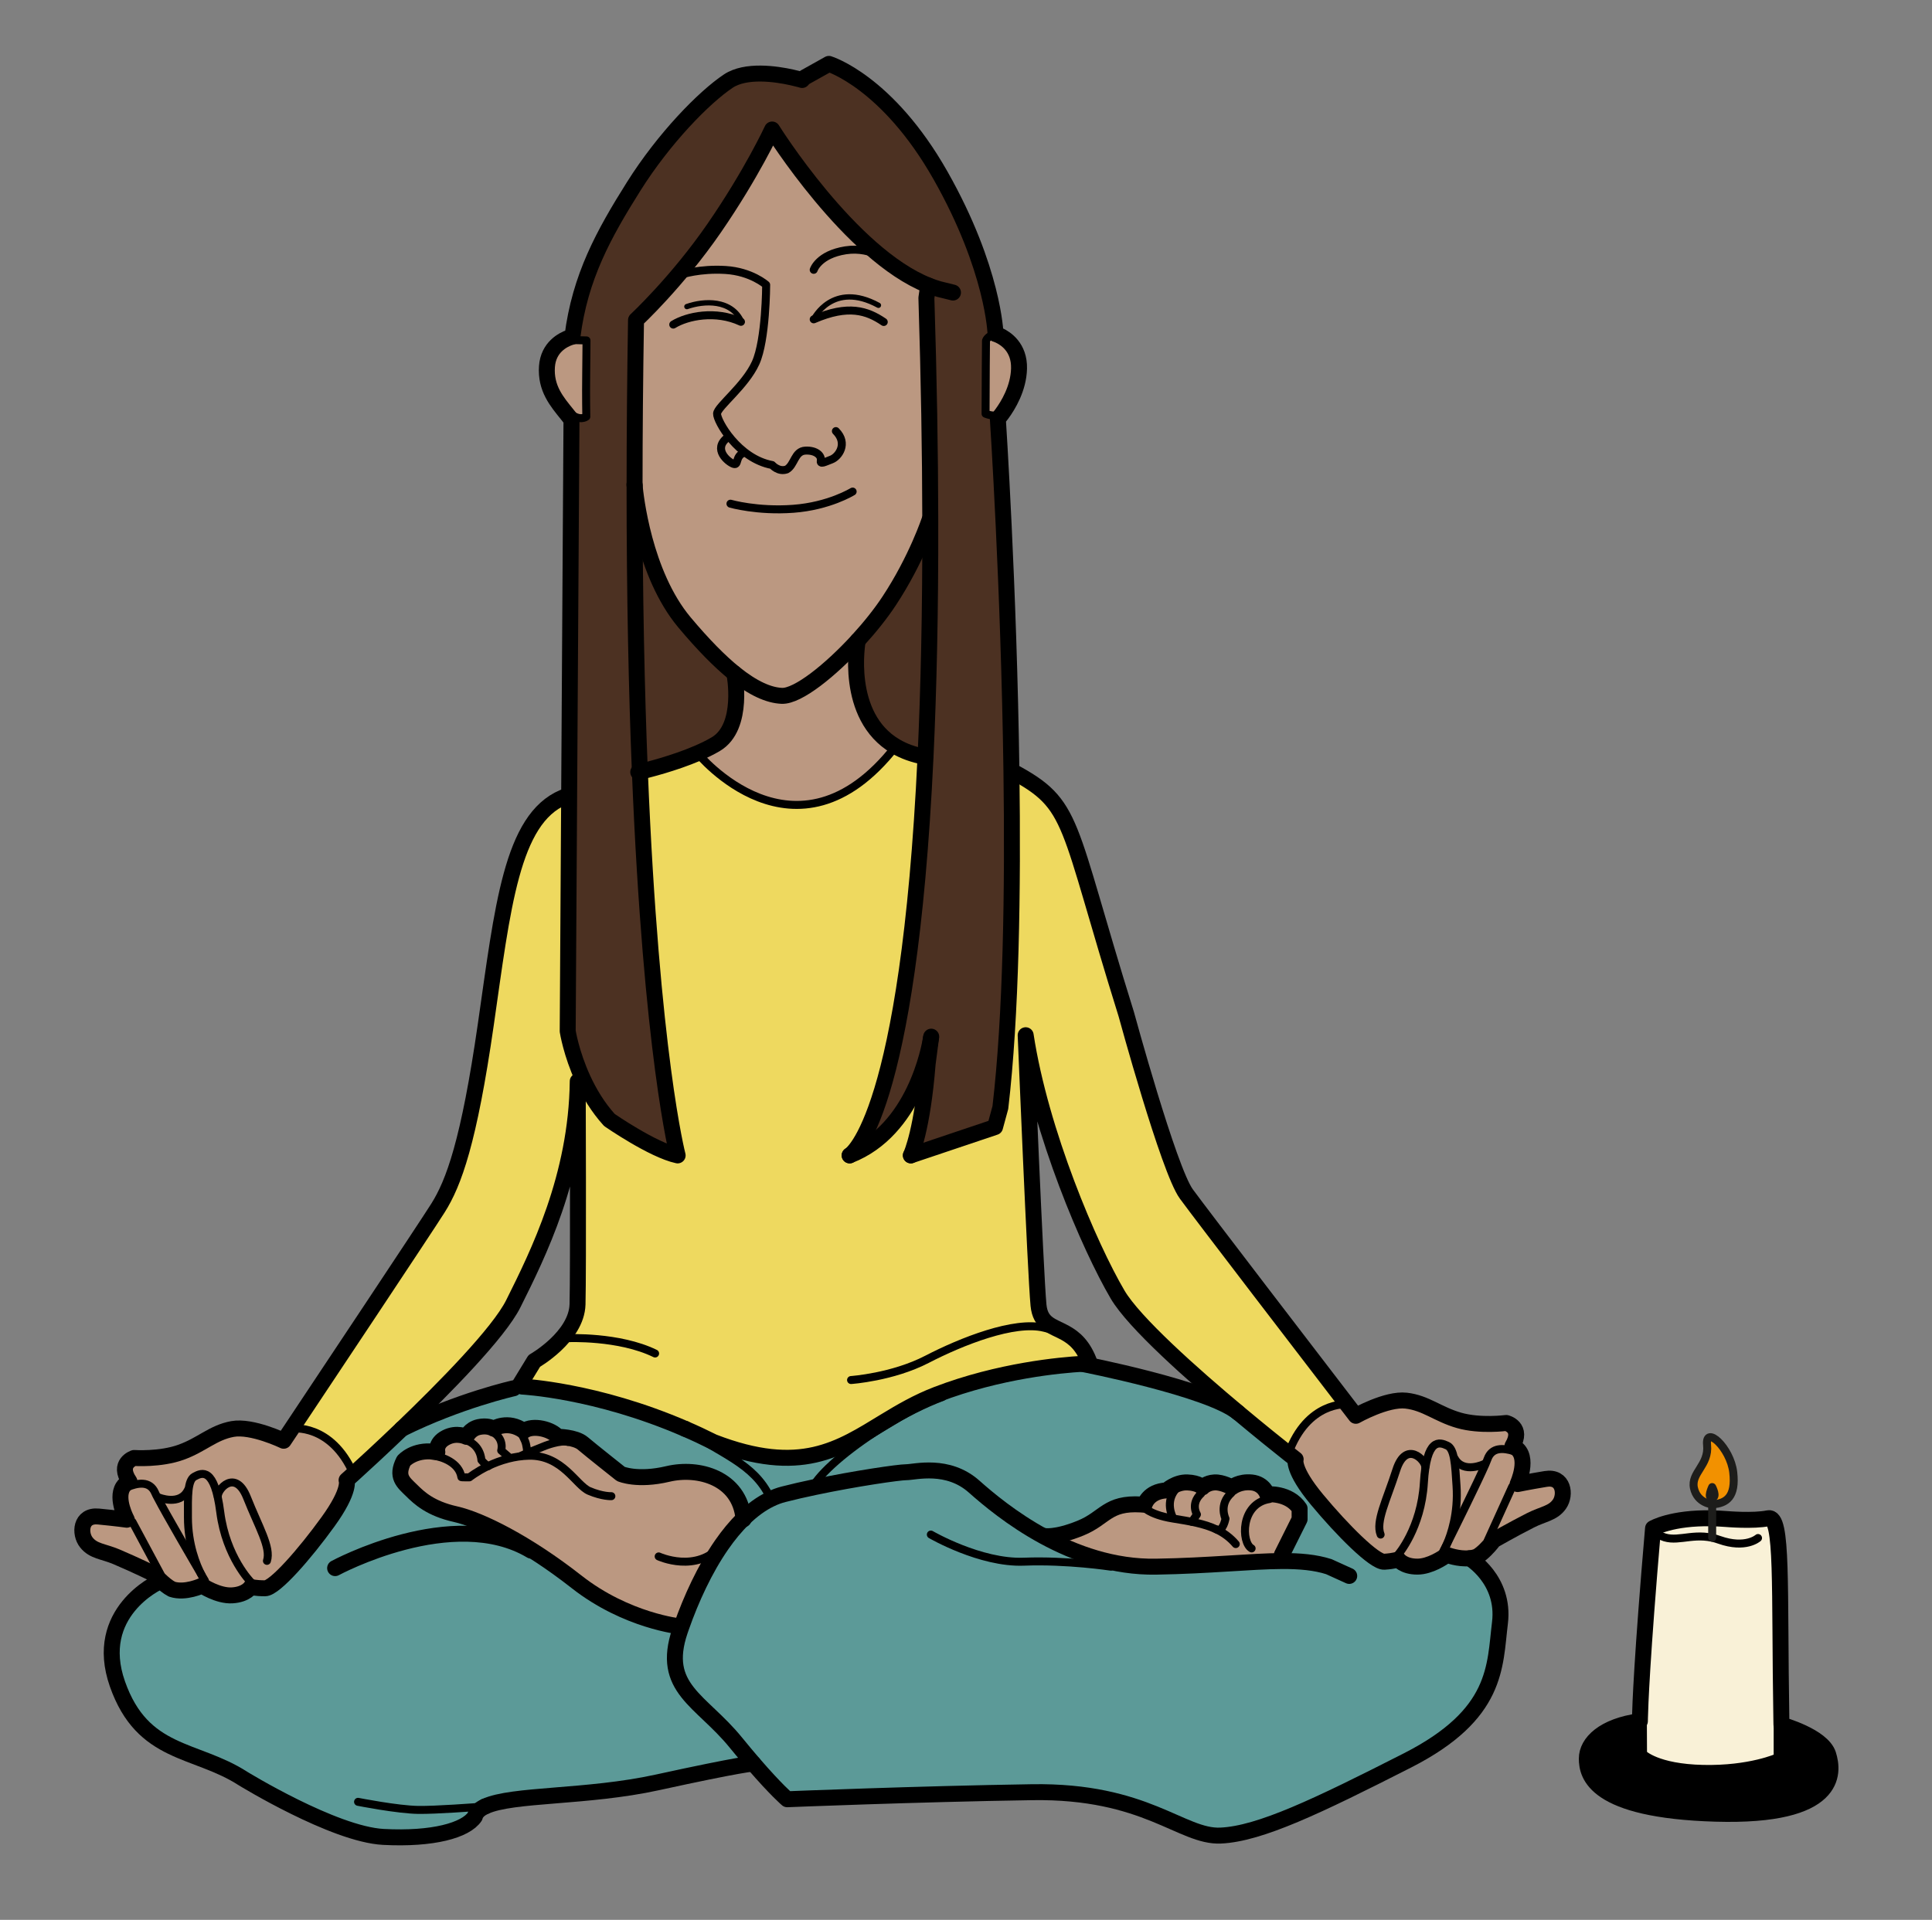 <?xml version="1.0" encoding="utf-8"?>
<!-- Generator: Adobe Illustrator 16.0.0, SVG Export Plug-In . SVG Version: 6.00 Build 0)  -->
<!DOCTYPE svg PUBLIC "-//W3C//DTD SVG 1.1//EN" "http://www.w3.org/Graphics/SVG/1.1/DTD/svg11.dtd">
<svg version="1.1" id="Layer_1" xmlns="http://www.w3.org/2000/svg" xmlns:xlink="http://www.w3.org/1999/xlink" x="0px" y="0px"
	 width="363.236px" height="361.029px" viewBox="0 0 363.236 361.029" enable-background="new 0 0 363.236 361.029"
	 xml:space="preserve">
<rect x="0" y="0" width="363.236" height="361.029" fill="#808080" stroke="none"/>
<g id="colour">
	<path d="M308.876,323.094l0.03,6.7c0,0,2.521,2.659,11.311,2.85c8.804,0.19,14-2.17,14-2.17v-6.811l0.699-0.011
		c0,0.229,0.013,0.449,0.013,0.682c0,0,7.672,2.119,8.788,5.6c1.119,3.479,1.771,11.803-21.141,11.133s-24.229-7.319-24.24-10.343
		c-0.01-3.021,3.16-6.147,9.98-7.061c0,0,0-0.181,0.01-0.579L308.876,323.094z"/>
	<path fill="#F29100" d="M321.907,282.894c0,0-2.81-0.209-3.43-3.08c-0.61-2.869,2.87-4.271,2.47-8.09
		c-0.39-3.82,4.38,0.51,4.92,5.143C326.397,281.494,324.597,282.733,321.907,282.894z M321.907,281.664c1.01-0.108,0-2.021,0-2.021
		S320.897,281.772,321.907,281.664z"/>
	<path fill="#F9F1D7" d="M321.907,285.515c0.812,0.021,1.67,0.062,2.58,0.129c0,0,5.17,0.451,7.97-0.141
		c2.79-0.568,2.03,12.551,2.46,38.149l-0.699,0.011v6.811c0,0-5.196,2.359-14,2.17c-8.788-0.188-11.311-2.85-11.311-2.85l-0.03-6.7
		l-0.55-0.011c0.05-2.229,0.37-11.359,2.46-35.689C310.787,287.394,314.197,285.354,321.907,285.515z"/>
	<path fill="#BB9881" d="M290.607,278.123c3.391-0.56,3.811,2.979,2.59,4.729c-1.221,1.76-3.051,1.83-5.471,3.062
		c-3.398,1.729-6.879,3.729-6.879,3.729s-0.15,0.209-0.41,0.521l-0.73-0.451l4.604-10.139l1.021-0.49
		C285.328,279.084,287.216,278.685,290.607,278.123z"/>
	<path fill="#BB9881" d="M284.626,272.896l0.23-0.711c2.84,1.75,0.471,6.898,0.471,6.898l-1.021,0.49l-4.604,10.139l0.73,0.451
		c-0.562,0.688-1.631,1.893-2.699,2.527c-0.461,0.189-0.951,0.303-1.441,0.342c-2.105,0.211-4.26-0.631-4.26-0.631
		s-0.039,0.029-0.129,0.092l-0.58-0.711c0,0,0.021-0.039,0.062-0.109c0.107-0.18,0.326-0.602,0.602-1.211
		c1.639-3.289,5.859-11.816,7.289-15.102c0.18-0.42,0.32-0.76,0.397-0.979C280.476,272.112,282.635,272.272,284.626,272.896z"/>
	<path fill="#BB9881" d="M284.857,272.185l-0.23,0.711c-1.986-0.621-4.146-0.779-4.947,1.489c-0.078,0.22-0.223,0.56-0.398,0.979
		l-0.18-0.08c0,0-3.939,1.971-5.604-1.01l-0.131,0.02c-0.229-1.236-0.59-2.129-1.26-2.438c-1.49-0.698-3.895-1.51-4.41,7.012
		c-0.51,8.51-4.85,13.488-4.85,13.488l0.061,0.91c0,0-0.811,0.312-2.641,0.43c-1.83,0.133-7.92-5.979-12.65-11.68
		c-4.729-5.688-4.02-7.58-4.02-7.58s-0.5-0.393-1.371-1.08c3.592-9.898,11.012-9.277,11.012-9.277c1.059,1.367,1.67,2.17,1.67,2.17
		s5.76-3.271,9.459-2.852c3.701,0.42,5.939,2.561,9.939,3.709s8.881,0.49,8.881,0.49s3.27,0.777,1.17,4.34
		C284.537,272.004,284.707,272.094,284.857,272.185z"/>
	<path fill="#5C9A98" d="M166.726,267.896l-0.359-0.604c2.961-1.799,6.09-3.641,9.801-5.061c11.771-4.51,23.369-5.529,27.32-5.76
		v0.01c0,0,23.789,4.641,29.289,9.17c4.08,3.41,7.608,6.24,9.449,7.699c0.871,0.688,1.371,1.08,1.371,1.08s-0.711,1.893,4.02,7.58
		c4.73,5.697,10.82,11.812,12.65,11.68c1.83-0.117,2.641-0.43,2.641-0.43s0.93,1.357,3.6,1.35c2.344-0.01,4.82-1.688,5.4-2.117
		c0.09-0.062,0.129-0.092,0.129-0.092s2.15,0.842,4.26,0.631c0,0,6.711,3.988,5.711,12.147c-1,8.171-0.34,17.171-17.34,25.843
		c-17,8.657-27.83,13.827-35.16,14.157c-7.34,0.343-14-8.5-35.5-8.157c-21.5,0.327-46,1.327-46,1.327s-2.09-1.76-6.357-6.709
		c-0.988-1.147-2.09-2.461-3.312-3.961c-6.5-8-14.17-10.157-10.5-21c0.094-0.25,0.17-0.51,0.264-0.76
		c1.84-5.24,4.397-10.819,7.567-15.399c1.279-1.84,2.65-3.521,4.119-4.938c1.604-1.568,3.312-2.84,5.121-3.698
		c0.789-0.382,1.603-0.683,2.43-0.892c1.844-0.473,3.812-0.92,5.812-1.342l-0.09-0.439
		C154.876,276.324,160.318,271.765,166.726,267.896z M241.017,293.556l-0.014-1.201l3.33-6.67v-2.021c-2-3.028-6.08-2.67-6.08-2.67
		s-0.59-1.972-2.92-2.222s-3.75,0.92-3.75,0.92s-1.75-1.01-3.25-0.93c-1.5,0.077-2.26,0.93-2.26,0.93s-0.67-0.853-2.84-0.93
		c-2.17-0.08-3.892,1.5-3.892,1.5c-3.5,0.17-4.159,2.696-4.159,2.696c-0.23-0.021-0.439-0.039-0.65-0.049
		c-6.379-0.382-6.729,2.539-11.369,4.438c-4.801,1.961-6.871,1.479-6.871,1.479l-0.049,0.09c5.892,3.211,13.142,5.82,21.09,5.688
		C227.527,294.442,235.078,293.584,241.017,293.556z"/>
	<path fill="#BB9881" d="M279.097,275.283l0.18,0.079c-1.43,3.281-5.65,11.812-7.289,15.101c0.85-1.946,2.199-5.92,1.85-11.049
		c-0.131-1.897-0.211-3.729-0.471-5.121l0.131-0.021C275.158,277.254,279.097,275.283,279.097,275.283z"/>
	<path fill="#BB9881" d="M273.837,279.414c0.354,5.129-1,9.103-1.85,11.049c-0.301,0.604-0.512,1.031-0.604,1.211
		c-0.035,0.07-0.059,0.109-0.059,0.109l0.58,0.711c-0.58,0.43-3.062,2.108-5.4,2.118c-2.67,0.011-3.6-1.35-3.6-1.35l-0.062-0.91
		c0,0,4.343-4.979,4.853-13.49c0.52-8.521,2.92-7.709,4.41-7.01c0.67,0.312,1.025,1.201,1.26,2.438
		C273.626,275.685,273.707,277.515,273.837,279.414z"/>
	<path fill="#EED95F" d="M200.257,250.653c1.684,0.931,3.439,2.359,4.65,5.761c0,0-0.5,0.01-1.42,0.062
		c-3.951,0.229-15.551,1.25-27.32,5.76c-3.711,1.422-6.84,3.262-9.801,5.061c-8.609,5.24-15.859,10.211-32.221,3.893
		c-1.789-0.898-3.568-1.729-5.312-2.479c-0.01,0-0.027-0.011-0.041-0.021c-16.816-7.277-30.629-7.938-30.629-7.938l-0.33-0.521
		l2.62-4.291c0,0,7.96-4.521,8.13-10.648c0.17-6.119,0.04-41.938,0.04-41.938l0.99-0.398c1.17,2.54,2.779,5.26,4.96,7.67
		c0,0,8.16,5.658,12.83,6.658c0,0-4.931-18.75-7.102-72.148c1.288-0.3,6.352-1.55,10.84-3.479c0,0,18.438,22.66,37.188-1.21
		l0.049-0.08c1.531,0.9,3.361,1.58,5.555,1.97h0.066c-3.199,67.59-13.871,74.709-14.26,74.938c12.18-4.76,15-20.209,15.299-22.129
		l-0.639,4.897c-0.971,12.353-3.031,16.949-3.15,17.229l15.82-5.319l1-3.67c2.029-17.222,2.389-40.88,2.08-63.26h0.119
		c11.938,6.42,9.979,8.89,21.471,45.699c0,0,7.979,29.28,11.299,33.818c2.83,3.881,24.041,31.531,30.191,39.541
		c0,0-7.42-0.621-11.014,9.279c-1.842-1.459-5.367-4.289-9.447-7.699c-8.562-7.16-19.562-16.93-22.66-22.211
		c-5.289-9-14.49-30.489-17.279-48.76c0,0,1.83,44.646,2.41,50.75c0.34,3.561,2.57,3.891,4.959,5.188
		C200.226,250.635,200.248,250.646,200.257,250.653z"/>
	<path fill="#BB9881" d="M228.748,287.635v-0.013c1.199,0.513,1.66-2.039,1.66-2.039s-1.32-2.66,1.1-4.818l0.08-1.07
		c0,0,1.42-1.17,3.75-0.92s2.92,2.223,2.92,2.223s4.08-0.357,6.08,2.67v2.021l-3.33,6.67l0.014,1.201
		c-5.939,0.026-13.49,0.889-23.684,1.06c-7.947,0.131-15.197-2.479-21.09-5.688l0.049-0.092c0,0,2.07,0.479,6.871-1.479
		c4.643-1.899,4.99-4.819,11.369-4.438c0.145,0.24,1.32,1.894,5.961,2.644C223.667,286.063,226.427,286.515,228.748,287.635z"/>
	<path fill="#BB9881" d="M231.587,279.692l-0.08,1.07c-2.42,2.157-1.1,4.817-1.1,4.817s-0.461,2.551-1.66,2.039v0.012
		c-2.32-1.118-5.08-1.567-8.25-2.078c-4.641-0.75-5.82-2.399-5.961-2.643c0.211,0.01,0.42,0.028,0.65,0.049
		c0,0,0.66-2.526,4.16-2.696c0,0,1.721-1.58,3.891-1.5c2.17,0.077,2.84,0.93,2.84,0.93s0.76-0.853,2.26-0.93
		C229.837,278.683,231.587,279.692,231.587,279.692z"/>
	<path fill="#BB9881" d="M187.818,63.055c1.25,0.58,3.869,2.26,3.77,6.25c-0.09,3.75-2.08,6.97-3.211,8.51
		c-1.229,0.78-3.08-0.01-3.08-0.01s0.031-6.37,0.041-8.931c0.014-2.569,0.039-4.819,0.039-4.819S185.837,62.675,187.818,63.055z"/>
	<path fill="#4C3122" d="M148.876,14.555l2.451-0.021l4.51-2.52c0,0,11,3.34,21,21c10,17.67,10.33,29.79,10.33,29.79
		s0.262,0.069,0.65,0.25c-1.98-0.381-2.441,1-2.441,1s-0.025,2.25-0.039,4.819c-0.01,2.561-0.041,8.931-0.041,8.931
		s1.854,0.79,3.08,0.01c-0.447,0.62-0.77,0.97-0.77,0.97s2.08,31.59,2.551,66.23c0.309,22.38-0.051,46.042-2.08,63.258l-1,3.67
		l-15.82,5.32c0.119-0.279,2.184-4.882,3.15-17.229l0.639-4.898c-0.299,1.92-3.119,17.369-15.299,22.131
		c0.393-0.229,11.062-7.352,14.26-74.938c0.594-12.64,0.934-27.41,0.893-44.64c-0.021-12.54-0.25-26.391-0.729-41.67l0.34-2.34
		v-0.011c-14.697-5.83-29.34-29.31-29.34-29.31s-3.801,8.24-10.85,18.479c-7.051,10.23-14.741,17.351-14.741,17.351
		c-0.181,11.04-0.271,21.39-0.271,31.06c0,0.01,0,0.01,0,0.021c0,20.95,0.391,38.79,1,53.859c2.17,53.399,7.101,72.149,7.101,72.149
		c-4.67-1-12.83-6.659-12.83-6.659c-2.181-2.41-3.79-5.132-4.96-7.67c-2.229-4.851-2.88-9.029-2.88-9.029l0.27-43.971l0.44-70.99
		c-0.25-0.33-0.511-0.649-0.771-0.979l0.474-0.26c1.891,1.6,3.091,0.64,3.091,0.64s-0.08-3.67-0.021-8.17
		c0.053-4.5,0.053-6.17,0.053-6.17l-3.199-0.08l0.01-0.46c0.34-0.12,0.55-0.17,0.55-0.17c1.421-11.24,5.882-19.29,11.54-28.29
		c5.67-9,13.151-16.681,17.763-19.761C140.226,13.055,145.908,13.895,148.876,14.555z"/>
	<path fill="#4C3122" d="M174.896,97.685c0.041,17.229-0.299,32-0.893,44.64h-0.066c-2.189-0.39-4.021-1.07-5.555-1.97
		c-9.736-5.7-7.115-19.9-7.115-19.9c2.25-2.46,4.33-5.06,5.896-7.439c5.17-7.83,7.629-15.33,7.629-15.33L174.896,97.685
		L174.896,97.685z"/>
	<path fill="#BB9881" d="M174.896,97.685h-0.104c0,0-2.459,7.5-7.629,15.33c-1.566,2.38-3.646,4.979-5.896,7.439
		c-5.16,5.62-11.25,10.51-14.264,10.4c-2.447-0.101-5.381-1.38-8.938-4.24c-2.73-2.21-5.842-5.35-9.4-9.6
		c-7.63-9.15-9.188-23.87-9.357-25.75c0-0.011,0-0.011,0-0.021c0-9.67,0.09-20.02,0.271-31.06c0,0,7.689-7.12,14.741-17.351
		c7.049-10.239,10.85-18.479,10.85-18.479s14.643,23.479,29.342,29.31v0.01l-0.342,2.341
		C174.646,71.294,174.876,85.145,174.896,97.685z"/>
	<path fill="#BB9881" d="M168.386,140.354l-0.053,0.08c-18.75,23.87-37.188,1.21-37.188,1.21c1.211-0.521,2.391-1.09,3.432-1.71
		c5.49-3.25,3.49-13.32,3.49-13.32c3.559,2.86,6.488,4.14,8.938,4.24c3.014,0.109,9.104-4.78,14.264-10.4
		C161.267,120.455,158.646,134.655,168.386,140.354z"/>
	<path fill="#5C9A98" d="M166.367,267.293l0.359,0.604c-6.408,3.869-11.854,8.431-13.67,11.315l0.09,0.44
		c-2,0.421-3.973,0.869-5.812,1.341c-0.83,0.209-1.641,0.51-2.43,0.891l-0.141-0.301c-3.055-6.472-9.385-8.188-15.934-12.881
		c1.74,0.75,3.521,1.58,5.312,2.479C150.507,277.504,157.757,272.533,166.367,267.293z"/>
	<path fill="#5C9A98" d="M91.217,339.693c-1.05,0.487-1.729,1.108-1.938,1.932c-1.73,2.56-7.854,4.3-17.19,3.81
		c-9.33-0.487-26.43-11-26.43-11c-8.931-5.75-18.82-4.25-23.57-17.75s7.724-19.17,7.724-19.17l0.271-0.392
		c0.63,0.603,1.46,1.32,2.26,1.729c2.5,0.83,5.673-0.67,5.673-0.67s3,2,5.657,1.83c2.67-0.16,3.5-1.58,3.5-1.58
		s0.843,0.25,2.67,0.25c1.83,0,7.5-6.499,11.83-12.499c4.343-6,3.5-7.83,3.5-7.83s0.474-0.42,1.304-1.17
		c1.771-1.607,5.17-4.729,9.09-8.49c10.771-5.34,21.026-7.629,21.026-7.629l1.25-0.84l0.33,0.521c0,0,13.812,0.658,30.629,7.938
		c0.014,0.01,0.031,0.021,0.041,0.021c6.553,4.689,12.882,6.408,15.934,12.881l0.141,0.303c-1.811,0.857-3.521,2.129-5.121,3.697
		c-0.738-7.682-8.479-9.771-14.198-8.41c-5.75,1.369-8.868,0-8.868,0s-5.689-4.51-7.132-5.738c-1.439-1.229-4.75-1.25-4.75-1.25
		c-1.062-1.379-4.642-2.357-6.358-1.08c-2.971-2.148-5.689-0.448-5.689-0.448s-0.04-0.03-0.106-0.062
		c-0.302-0.16-1.223-0.539-2.644-0.24c-1.76,0.381-2.34,1.84-2.34,1.84s-1.818-0.93-3.87,0.148c-2.061,1.07-1.606,2.723-1.606,2.723
		c-0.189-0.029-0.381-0.062-0.562-0.068c-3.87-0.479-5.761,1.719-5.761,1.719c-1.5,2.99-0.079,4.031,1.45,5.531
		c1.521,1.5,3.59,3.438,8.277,4.488c4.699,1.061,13.393,5.369,22.789,12.74c9.41,7.378,19.49,8.378,19.49,8.378l0.189,0.07
		c-0.092,0.25-0.17,0.51-0.264,0.76c-3.67,10.843,4,13,10.5,21c1.223,1.5,2.32,2.812,3.312,3.961h-0.01
		c0,0-2.053,0.039-18.053,3.539c-13.25,2.899-27.236,2.144-32.356,4.513C91.227,339.693,91.227,339.693,91.217,339.693z"/>
	<path fill="#4C3122" d="M138.068,126.615c0,0,2,10.07-3.49,13.32c-1.041,0.62-2.221,1.189-3.432,1.71
		c-4.489,1.93-9.549,3.18-10.839,3.479c-0.609-15.069-1-32.91-1-53.859c0.17,1.88,1.729,16.6,9.357,25.75
		C132.226,121.265,135.337,124.405,138.068,126.615z"/>
	<path fill="#BB9881" d="M135.667,290.522c-3.17,4.58-5.729,10.158-7.567,15.398l-0.189-0.07c0,0-10.08-1-19.49-8.377
		c-9.396-7.371-18.09-11.685-22.79-12.74c-4.688-1.051-6.76-2.989-8.276-4.489c-1.529-1.5-2.95-2.541-1.45-5.531
		c0,0,1.891-2.196,5.761-1.719l-0.101,0.771c1.526,0.18,4.771,1.271,5.188,4.01c0.021,0.062,1.511,0.041,1.511,0.041
		s1.329-1.068,3.5-2.121c1.069-0.521,2.359-1.027,3.803-1.398l-0.062-0.438l-1.271-1.09c0,0,0.71-2.289-1.803-3.592l0.25-0.578
		c0.069,0.026,0.109,0.062,0.109,0.062s2.72-1.701,5.689,0.448c1.721-1.278,5.301-0.299,6.356,1.08c0,0,3.312,0.021,4.75,1.25
		c1.44,1.229,7.13,5.738,7.13,5.738s3.12,1.368,8.87,0c5.723-1.357,13.459,0.729,14.2,8.409
		C138.318,287.004,136.947,288.685,135.667,290.522z"/>
	<path fill="#BB9881" d="M107.067,63.935l3.199,0.08c0,0,0,1.67-0.054,6.17c-0.06,4.5,0.021,8.17,0.021,8.17s-1.2,0.96-3.091-0.641
		l-0.474,0.261c-1.96-2.431-4.13-4.931-3.84-9.051c0.263-3.649,3.04-5.029,4.24-5.449L107.067,63.935z"/>
	<path fill="#EED95F" d="M75.557,268.692c-3.92,3.761-7.319,6.882-9.094,8.49v-0.013c-4.236-9.631-11.606-8.521-11.606-8.521
		c5.601-8.409,24.921-37.42,27.479-41.472c3-4.75,5.83-12.5,9-34.5s4.83-38.67,14.604-42.75l1.066,0.01l-0.27,43.971
		c0,0,0.646,4.18,2.88,9.027l-0.99,0.398c-0.2,17.91-7.46,32.512-12.12,41.84C93.787,250.623,83.587,260.994,75.557,268.692z"/>
	<path fill="#BB9881" d="M95.497,273.854l0.062,0.438c-1.439,0.371-2.729,0.881-3.804,1.398c-0.646-0.352-1.25-1.129-1.25-1.129
		s-0.066-2.871-3-3.762l0.19-0.609c0,0,0.58-1.459,2.34-1.84c1.42-0.301,2.34,0.08,2.64,0.238l-0.25,0.58
		c2.514,1.303,1.804,3.59,1.804,3.59L95.497,273.854z"/>
	<path fill="#BB9881" d="M87.507,270.806c2.934,0.889,3,3.76,3,3.76s0.604,0.779,1.25,1.129c-2.17,1.053-3.5,2.121-3.5,2.121
		s-1.486,0.021-1.51-0.041c-0.42-2.738-3.66-3.83-5.188-4.01l0.101-0.771c0.18,0.01,0.37,0.039,0.562,0.069
		c0,0-0.448-1.649,1.608-2.724c2.05-1.077,3.87-0.147,3.87-0.147L87.507,270.806z"/>
	<path fill="#BB9881" d="M66.467,277.174v0.013c-0.826,0.75-1.3,1.17-1.3,1.17s0.84,1.83-3.5,7.83c-4.33,6-10,12.498-11.83,12.498
		s-2.67-0.25-2.67-0.25v-0.92c0,0-4.66-4.671-5.75-13.13c-1.08-8.461-3.42-7.5-4.87-6.698c-0.64,0.351-0.938,1.271-1.09,2.521
		l-0.13-0.011c-1.46,3.08-5.521,1.392-5.521,1.392l-0.17,0.09c-0.224-0.407-0.384-0.729-0.474-0.946c-1-2.342-3.33-1.871-5.33-1.041
		l-0.72-0.039c0.26-0.42,0.66-0.791,1.22-1.062c-2.33-3.41,0.88-4.41,0.88-4.41s4.91,0.342,8.83-1.078c3.91-1.41,6-3.699,9.66-4.369
		c3.67-0.67,9.63,2.209,9.63,2.209s0.562-0.84,1.521-2.277C54.856,268.653,62.227,267.543,66.467,277.174z"/>
	<path fill="#BB9881" d="M47.167,297.514v0.92c0,0-0.83,1.423-3.5,1.58c-2.66,0.17-5.66-1.83-5.66-1.83l0.66-0.67
		c0,0,0,0-0.01-0.011c0-0.01-0.011-0.027-0.03-0.051c0-0.021-0.021-0.039-0.04-0.061c-0.01-0.031-0.026-0.062-0.06-0.104
		c-0.104-0.188-0.29-0.51-0.53-0.932c-0.021-0.021-0.04-0.049-0.05-0.078c-0.021-0.029-0.03-0.061-0.051-0.092
		c-0.979-1.898-2.562-5.75-2.562-10.852c0-1.908-0.04-3.729,0.12-5.141c0.149-1.25,0.45-2.172,1.09-2.521
		c1.45-0.8,3.79-1.761,4.87,6.7C42.507,292.844,47.167,297.514,47.167,297.514z"/>
	<path fill="#BB9881" d="M30.117,295.914l-5.21-9.711l-1.061-0.42c0,0-2.12-3.89-0.729-6.14l0.72,0.039
		c2-0.83,4.33-1.302,5.33,1.041c0.09,0.219,0.25,0.536,0.474,0.946c1.63,3.149,6.38,11.319,8.26,14.521
		c0.021,0.031,0.028,0.062,0.051,0.092c0.01,0.029,0.029,0.061,0.05,0.078c0.223,0.432,0.41,0.74,0.53,0.932
		c0.029,0.041,0.05,0.068,0.06,0.104c0.021,0.021,0.03,0.049,0.04,0.061c0.014,0.021,0.021,0.041,0.03,0.051
		c0.009,0.011,0.01,0.011,0.01,0.011l-0.659,0.67c0,0-3.171,1.5-5.671,0.672c-0.8-0.409-1.63-1.131-2.26-1.729
		c-0.311-0.299-0.569-0.58-0.76-0.777L30.117,295.914z"/>
	<path fill="#BB9881" d="M35.337,285.344c0,5.101,1.58,8.948,2.562,10.851c-1.88-3.197-6.63-11.367-8.26-14.521l0.17-0.09
		c0,0,4.061,1.688,5.521-1.392l0.13,0.011C35.297,281.612,35.337,283.435,35.337,285.344z"/>
	<path fill="#BB9881" d="M30.117,295.914l-0.8,0.431c-0.181-0.197-0.29-0.328-0.29-0.328s-3.604-1.763-7.11-3.25
		c-2.5-1.062-4.33-1.021-5.66-2.688c-1.34-1.66-1.156-5.222,2.264-4.892s5.33,0.601,5.33,0.601l1.061,0.42L30.117,295.914z"/>
</g>
<g id="Layer_1_1_">
	<path fill="none" stroke="#000000" stroke-width="3" stroke-linecap="round" stroke-linejoin="round" stroke-miterlimit="10" d="
		M150.806,15.044c0,0-0.75-0.229-1.934-0.489c-2.969-0.66-8.646-1.5-11.949,0.699c-4.605,3.08-12.09,10.761-17.76,19.761
		c-5.66,9-10.12,17.05-11.54,28.29c0,0-0.21,0.05-0.55,0.17c-1.2,0.42-3.979,1.8-4.24,5.449c-0.29,4.12,1.88,6.62,3.84,9.051
		c0.264,0.33,0.521,0.649,0.771,0.979l-0.44,70.99l-0.27,43.971c0,0,0.647,4.182,2.88,9.029c1.17,2.539,2.779,5.26,4.96,7.67
		c0,0,8.16,5.66,12.83,6.66c0,0-4.931-18.75-7.101-72.15c-0.609-15.069-1-32.91-1-53.859"/>
	<path fill="none" stroke="#000000" stroke-width="3" stroke-linecap="round" stroke-linejoin="round" stroke-miterlimit="10" d="
		M119.307,91.245c0-9.67,0.09-20.02,0.271-31.06c0,0,7.689-7.12,14.741-17.351c7.049-10.239,10.85-18.479,10.85-18.479
		s14.643,23.479,29.34,29.31c0.674,0.271,1.33,0.5,2,0.69l2.66,0.66"/>
	<path fill="none" stroke="#000000" stroke-width="3" stroke-linecap="round" stroke-linejoin="round" stroke-miterlimit="10" d="
		M159.748,217.265c0.393-0.229,11.062-7.351,14.26-74.938c0.594-12.64,0.934-27.41,0.893-44.64
		c-0.021-12.54-0.25-26.391-0.729-41.67l0.34-2.34"/>
	<path fill="none" stroke="#000000" stroke-width="3" stroke-linecap="round" stroke-linejoin="round" stroke-miterlimit="10" d="
		M175.078,194.944l-0.031,0.188c-0.299,1.922-3.115,17.37-15.299,22.133l-0.01,0.01"/>
	<path fill="none" stroke="#000000" stroke-width="3" stroke-linecap="round" stroke-linejoin="round" stroke-miterlimit="10" d="
		M171.257,217.265c0.119-0.279,2.184-4.88,3.15-17.229l0.639-4.896"/>
	<path fill="none" stroke="#000000" stroke-width="3" stroke-linecap="round" stroke-linejoin="round" stroke-miterlimit="10" d="
		M151.328,14.535l4.51-2.52c0,0,11,3.34,21,21c10,17.67,10.33,29.79,10.33,29.79s0.264,0.069,0.65,0.25
		c1.25,0.58,3.869,2.26,3.77,6.25c-0.09,3.75-2.08,6.97-3.211,8.51c-0.445,0.62-0.77,0.97-0.77,0.97s2.08,31.59,2.551,66.23
		c0.309,22.38-0.051,46.041-2.08,63.259l-1,3.67l-15.82,5.32l-0.01,0.01"/>
	<path fill="none" stroke="#000000" stroke-width="1.5" stroke-linecap="round" stroke-linejoin="round" stroke-miterlimit="10" d="
		M106.937,63.935h0.131l3.199,0.08c0,0,0,1.67-0.054,6.17c-0.06,4.5,0.021,8.17,0.021,8.17s-1.2,0.96-3.091-0.641"/>
	<path fill="none" stroke="#000000" stroke-width="1.5" stroke-linecap="round" stroke-linejoin="round" stroke-miterlimit="10" d="
		M188.207,63.145c-0.139-0.04-0.27-0.07-0.389-0.09c-1.98-0.381-2.441,1-2.441,1s-0.025,2.25-0.039,4.819
		c-0.01,2.561-0.041,8.931-0.041,8.931s1.854,0.79,3.08,0.01c0.312-0.19,0.58-0.48,0.771-0.9"/>
	<path fill="none" stroke="#000000" stroke-width="3" stroke-linecap="round" stroke-linejoin="round" stroke-miterlimit="10" d="
		M119.287,91.064c0,0,0,0.06,0.021,0.18c0,0.01,0,0.01,0,0.021c0.17,1.88,1.729,16.6,9.357,25.75c3.562,4.25,6.67,7.39,9.4,9.6
		c3.559,2.86,6.488,4.14,8.938,4.24c3.014,0.109,9.104-4.78,14.264-10.4c2.25-2.46,4.33-5.06,5.896-7.439
		c5.17-7.83,7.629-15.33,7.629-15.33"/>
	<path fill="none" stroke="#000000" stroke-width="1.5" stroke-linecap="round" stroke-linejoin="round" stroke-miterlimit="10" d="
		M128.125,51.619c0,0,3.401-1.146,8.271-0.85c4.869,0.298,7.651,2.797,7.651,2.797s-0.017,10.343-1.982,14.672
		c-1.966,4.329-7.16,8.21-7.25,9.54c-0.08,1.34,3.932,8.479,10.358,9.67c0,0,1.188,1.37,2.729,0.83c1.5-0.83,1.459-3.44,3.521-3.54
		c2.07-0.102,3.062,1,2.892,1.83c-0.16,0.84,0.67,0.34,2-0.16c1.34-0.5,3.17-3,0.84-5.34"/>
	<path fill="none" stroke="#000000" stroke-width="1.5" stroke-linecap="round" stroke-linejoin="round" stroke-miterlimit="10" d="
		M139.874,85.119c-1.721,0.7-0.949,2.45-1.949,2.12c-1-0.33-4.01-2.762-1.18-4.932"/>
	<path fill="none" stroke="#000000" stroke-width="1.5" stroke-linecap="round" stroke-linejoin="round" stroke-miterlimit="10" d="
		M152.985,50.74c0,0,0.92-2.88,6-3.67c5.092-0.78,8.641,2.42,8.641,2.42"/>
	<path fill="none" stroke="#000000" stroke-width="1.5" stroke-linecap="round" stroke-linejoin="round" stroke-miterlimit="10" d="
		M126.579,61.037c2.632-1.621,7.976-2.734,12.728-0.518"/>
	<path fill="none" stroke="#000000" stroke-width="1.5" stroke-linecap="round" stroke-linejoin="round" stroke-miterlimit="10" d="
		M152.985,60.05c6.5-2.81,10.029-1.64,13.17,0.5"/>
	<path fill="none" stroke="#000000" stroke-linecap="round" stroke-linejoin="round" stroke-miterlimit="10" d="M152.985,59.95
		c0,0,3.58-7.21,12.17-2.54"/>
	<path fill="none" stroke="#000000" stroke-width="1.5" stroke-linecap="round" stroke-linejoin="round" stroke-miterlimit="10" d="
		M137.335,94.72c0,0,5.057,1.46,11.807,0.96s11.133-3.229,11.133-3.229l0.031-0.01"/>
	<path fill="none" stroke="#000000" stroke-linecap="round" stroke-linejoin="round" stroke-miterlimit="10" d="M129.141,57.654
		c3.209-1.125,8.417-1.417,10.334,2.896"/>
	<path fill="none" stroke="#000000" stroke-width="3" stroke-linecap="round" stroke-linejoin="round" stroke-miterlimit="10" d="
		M138.068,126.615c0,0,2,10.07-3.49,13.32c-1.041,0.62-2.221,1.189-3.432,1.71c-4.489,1.93-9.549,3.18-10.839,3.479
		c-0.2,0.05-0.312,0.07-0.312,0.07"/>
	<path fill="none" stroke="#000000" stroke-width="3" stroke-linecap="round" stroke-linejoin="round" stroke-miterlimit="10" d="
		M105.937,149.935c-9.771,4.08-11.434,20.75-14.604,42.75c-3.17,22-6,29.75-9,34.5c-2.56,4.051-21.88,33.062-27.479,41.473
		c-0.96,1.438-1.521,2.277-1.521,2.277s-5.96-2.879-9.63-2.209c-3.66,0.67-5.75,2.959-9.66,4.368c-3.92,1.421-8.83,1.079-8.83,1.079
		s-3.21,1-0.88,4.41c-0.56,0.271-0.96,0.643-1.22,1.062c-1.391,2.25,0.729,6.14,0.729,6.14s-1.909-0.271-5.329-0.601
		c-3.421-0.33-3.604,3.229-2.264,4.892c1.33,1.67,3.16,1.629,5.66,2.688c3.51,1.487,7.11,3.25,7.11,3.25s0.105,0.131,0.29,0.328
		c0.188,0.198,0.448,0.479,0.76,0.778c0.63,0.603,1.46,1.32,2.26,1.729c2.5,0.83,5.67-0.67,5.67-0.67s3,2,5.66,1.83
		c2.67-0.16,3.5-1.58,3.5-1.58s0.84,0.25,2.67,0.25s7.5-6.499,11.83-12.499c4.34-6,3.5-7.83,3.5-7.83s0.471-0.42,1.3-1.17
		c1.771-1.608,5.171-4.729,9.094-8.49c8.026-7.697,18.229-18.068,20.946-23.51c4.66-9.33,11.92-23.931,12.12-41.84
		c0,0,0.13,35.818-0.04,41.938c-0.17,6.131-8.13,10.649-8.13,10.649l-2.62,4.291"/>
	
		<polyline fill="none" stroke="#000000" stroke-width="1.5" stroke-linecap="round" stroke-linejoin="round" stroke-miterlimit="10" points="
		30.167,296.015 30.117,295.914 24.907,286.203 	"/>
	<path fill="none" stroke="#000000" stroke-width="1.5" stroke-linecap="round" stroke-linejoin="round" stroke-miterlimit="10" d="
		M23.837,279.685c2-0.83,4.33-1.3,5.33,1.041c0.09,0.219,0.25,0.539,0.474,0.947c1.63,3.15,7.011,12.378,8.891,15.577"/>
	<path fill="none" stroke="#000000" stroke-width="1.5" stroke-linecap="round" stroke-linejoin="round" stroke-miterlimit="10" d="
		M37.896,296.192c-0.979-1.899-2.562-5.75-2.562-10.853c0-1.907-0.04-3.729,0.12-5.141c0.149-1.25,0.45-2.171,1.09-2.521
		c1.45-0.802,3.79-1.763,4.87,6.698c1.09,8.459,5.75,13.129,5.75,13.129"/>
	<path fill="none" stroke="#000000" stroke-width="1.5" stroke-linecap="round" stroke-linejoin="round" stroke-miterlimit="10" d="
		M40.957,281.463c-0.16-1.356,3.28-5.379,5.479,0.149c2.188,5.531,4.566,9.4,3.75,11.91"/>
	<path fill="none" stroke="#000000" stroke-width="1.5" stroke-linecap="round" stroke-linejoin="round" stroke-miterlimit="10" d="
		M29.807,281.584c0,0,4.061,1.688,5.521-1.392"/>
	<path fill="none" stroke="#000000" stroke-width="1.5" stroke-linecap="round" stroke-linejoin="round" stroke-miterlimit="10" d="
		M54.856,268.653c0,0,7.37-1.11,11.606,8.521"/>
	<path fill="none" stroke="#000000" stroke-width="1.5" stroke-linecap="round" stroke-linejoin="round" stroke-miterlimit="10" d="
		M131.146,141.645c0,0,18.438,22.66,37.188-1.21"/>
	<path fill="none" stroke="#000000" stroke-width="3" stroke-linecap="round" stroke-linejoin="round" stroke-miterlimit="10" d="
		M161.267,120.455c0,0-2.621,14.2,7.119,19.9c1.527,0.899,3.357,1.58,5.551,1.97"/>
	<path fill="none" stroke="#000000" stroke-width="3" stroke-linecap="round" stroke-linejoin="round" stroke-miterlimit="10" d="
		M128.796,268.685c-16.816-7.277-30.629-7.938-30.629-7.938"/>
	<path fill="none" stroke="#000000" stroke-width="3" stroke-linecap="round" stroke-linejoin="round" stroke-miterlimit="10" d="
		M190.277,145.015c11.938,6.42,9.979,8.89,21.471,45.698c0,0,7.979,29.281,11.299,33.819c2.83,3.881,24.041,31.529,30.191,39.541
		c1.059,1.367,1.67,2.17,1.67,2.17s5.76-3.271,9.459-2.852c3.701,0.42,5.939,2.561,9.939,3.709s8.881,0.488,8.881,0.488
		s3.27,0.779,1.17,4.342c0.18,0.068,0.35,0.158,0.5,0.25c2.84,1.75,0.471,6.898,0.471,6.898s1.889-0.398,5.279-0.961
		c3.391-0.561,3.811,2.979,2.59,4.729c-1.221,1.76-3.051,1.83-5.471,3.062c-3.398,1.729-6.879,3.729-6.879,3.729
		s-0.15,0.209-0.41,0.521c-0.562,0.688-1.631,1.893-2.699,2.527c-0.461,0.189-0.951,0.303-1.441,0.342
		c-2.105,0.211-4.26-0.631-4.26-0.631s-0.039,0.029-0.129,0.092c-0.58,0.43-3.061,2.107-5.4,2.117c-2.67,0.012-3.6-1.35-3.6-1.35
		s-0.811,0.311-2.641,0.43c-1.83,0.131-7.92-5.979-12.65-11.68c-4.729-5.689-4.02-7.58-4.02-7.58s-0.5-0.393-1.371-1.08
		c-1.844-1.459-5.369-4.289-9.449-7.699c-8.562-7.158-19.562-16.93-22.66-22.211c-5.289-9-14.49-30.487-17.279-48.76
		c0,0,1.83,44.648,2.41,50.75c0.34,3.562,2.57,3.893,4.959,5.188c0.021,0.012,0.041,0.021,0.051,0.03
		c1.684,0.931,3.439,2.356,4.65,5.761c0,0-0.5,0.01-1.42,0.062c-3.951,0.229-15.551,1.25-27.32,5.76
		c-3.711,1.42-6.84,3.262-9.801,5.061c-8.609,5.24-15.859,10.211-32.221,3.893c-1.789-0.898-3.568-1.729-5.312-2.479"/>
	
		<line fill="none" stroke="#000000" stroke-width="1.5" stroke-linecap="round" stroke-linejoin="round" stroke-miterlimit="10" x1="279.707" y1="289.713" x2="284.306" y2="279.574"/>
	<path fill="none" stroke="#000000" stroke-width="1.5" stroke-linecap="round" stroke-linejoin="round" stroke-miterlimit="10" d="
		M284.937,272.994c-0.104-0.031-0.211-0.07-0.312-0.101c-1.987-0.621-4.146-0.781-4.949,1.487c-0.076,0.222-0.221,0.562-0.396,0.979
		c-1.43,3.281-5.65,11.812-7.289,15.101c-0.301,0.604-0.512,1.031-0.602,1.211"/>
	<path fill="none" stroke="#000000" stroke-width="1.5" stroke-linecap="round" stroke-linejoin="round" stroke-miterlimit="10" d="
		M271.328,291.783c0,0,0.021-0.039,0.062-0.109c0.107-0.18,0.326-0.6,0.602-1.211c0.85-1.946,2.199-5.92,1.85-11.049
		c-0.131-1.897-0.211-3.729-0.471-5.121c-0.229-1.235-0.59-2.129-1.26-2.438c-1.49-0.699-3.895-1.511-4.41,7.012
		c-0.51,8.51-4.85,13.488-4.85,13.488"/>
	<path fill="none" stroke="#000000" stroke-width="1.5" stroke-linecap="round" stroke-linejoin="round" stroke-miterlimit="10" d="
		M267.966,275.914c0.07-1.356-3.629-5.142-5.445,0.521c-1.82,5.67-3.934,9.688-2.949,12.143"/>
	<path fill="none" stroke="#000000" stroke-width="1.5" stroke-linecap="round" stroke-linejoin="round" stroke-miterlimit="10" d="
		M279.097,275.283c0,0-3.939,1.971-5.604-1.011"/>
	<path fill="none" stroke="#000000" stroke-width="1.5" stroke-linecap="round" stroke-linejoin="round" stroke-miterlimit="10" d="
		M253.238,264.074c0,0-7.42-0.621-11.012,9.278"/>
	<path fill="none" stroke="#000000" stroke-width="1.5" stroke-linecap="round" stroke-linejoin="round" stroke-miterlimit="10" d="
		M160.007,259.515c0,0,7.771-0.529,14.271-3.893c6.5-3.369,16.461-7.316,22.029-5.938c2.551,0.631,3.58,0.881,3.947,0.972
		c0.439,0.1-0.051-0.031-0.051-0.031"/>
	<path fill="none" stroke="#000000" stroke-width="1.5" stroke-linecap="round" stroke-linejoin="round" stroke-miterlimit="10" d="
		M106.757,251.646c0,0,9.58-0.451,16.41,2.879"/>
	<path fill="none" stroke="#000000" stroke-width="1.5" stroke-linecap="round" stroke-linejoin="round" stroke-miterlimit="10" d="
		M153.056,279.213c1.816-2.889,7.262-7.446,13.67-11.315c3.357-2.041,6.986-3.881,10.5-5.211"/>
	<path fill="none" stroke="#000000" stroke-width="3" stroke-linecap="round" stroke-linejoin="round" stroke-miterlimit="10" d="
		M203.488,256.483c0,0,23.789,4.64,29.289,9.17"/>
	<path fill="none" stroke="#000000" stroke-width="3" stroke-linecap="round" stroke-linejoin="round" stroke-miterlimit="10" d="
		M276.296,293.033c0,0,6.711,3.989,5.711,12.147c-1,8.17-0.34,17.17-17.34,25.843c-17,8.657-27.83,13.827-35.16,14.157
		c-7.34,0.343-14-8.5-35.5-8.157c-21.5,0.327-46,1.327-46,1.327s-2.09-1.76-6.357-6.709c-0.988-1.147-2.09-2.461-3.312-3.961
		c-6.5-8-14.17-10.157-10.5-21c0.09-0.25,0.17-0.51,0.264-0.76c1.84-5.24,4.397-10.818,7.567-15.398
		c1.279-1.84,2.65-3.521,4.119-4.938c1.604-1.567,3.312-2.84,5.121-3.698c0.789-0.382,1.6-0.683,2.43-0.892
		c1.843-0.472,3.812-0.921,5.812-1.341c7.791-1.641,15.881-2.801,17.201-2.801c1.656,0,7.816-1.74,12.816,2.722
		c2.521,2.239,7.104,6.1,13.08,9.35c5.893,3.212,13.143,5.82,21.09,5.688c10.189-0.17,17.74-1.028,23.684-1.061
		c3.396-0.013,6.275,0.25,8.816,1.061l3.83,1.74"/>
	<path fill="none" stroke="#000000" stroke-width="1.5" stroke-linecap="round" stroke-linejoin="round" stroke-miterlimit="10" d="
		M175.007,288.574c0,0,9.33,5.43,17.5,5.1c8.16-0.317,16.33,0.938,16.33,0.938"/>
	<path fill="none" stroke="#000000" stroke-width="3" stroke-linecap="round" stroke-linejoin="round" stroke-miterlimit="10" d="
		M196.296,288.834c0,0,2.07,0.479,6.871-1.479c4.643-1.898,4.99-4.818,11.369-4.438c0.211,0.012,0.42,0.027,0.65,0.049
		c0,0,0.66-2.527,4.16-2.697c0,0,1.721-1.58,3.891-1.5s2.84,0.931,2.84,0.931s0.76-0.851,2.26-0.931s3.25,0.931,3.25,0.931
		s1.42-1.171,3.75-0.921s2.92,2.223,2.92,2.223s4.08-0.357,6.08,2.67v2.021l-3.33,6.67"/>
	<path fill="none" stroke="#000000" stroke-width="1.5" stroke-linecap="round" stroke-linejoin="round" stroke-miterlimit="10" d="
		M214.517,282.885c0,0,0.01,0.011,0.02,0.028c0.145,0.238,1.32,1.893,5.961,2.643c3.17,0.51,5.934,0.959,8.25,2.08
		c1.34,0.629,2.539,1.5,3.59,2.729"/>
	<path fill="none" stroke="#000000" stroke-width="1.5" stroke-linecap="round" stroke-linejoin="round" stroke-miterlimit="10" d="
		M235.318,291.185c-1.961-1.08-2.15-8.42,3.35-9.289"/>
	<path fill="none" stroke="#000000" stroke-width="1.5" stroke-linecap="round" stroke-linejoin="round" stroke-miterlimit="10" d="
		M231.507,280.765c-2.42,2.158-1.1,4.818-1.1,4.818s-0.461,2.552-1.66,2.039"/>
	<path fill="none" stroke="#000000" stroke-width="1.5" stroke-linecap="round" stroke-linejoin="round" stroke-miterlimit="10" d="
		M225.837,280.854c-2.08,1.91-0.801,3.938-0.801,3.938l-0.949,1.381"/>
	<path fill="none" stroke="#000000" stroke-width="1.5" stroke-linecap="round" stroke-linejoin="round" stroke-miterlimit="10" d="
		M220.498,285.324c0,0-1.66-3.011,0.76-5.511"/>
	<path fill="none" stroke="#000000" stroke-width="3" stroke-linecap="round" stroke-linejoin="round" stroke-miterlimit="10" d="
		M96.587,261.063c0,0-10.26,2.289-21.026,7.629c-0.014,0-0.014,0.011-0.021,0.011"/>
	<path fill="none" stroke="#000000" stroke-width="3" stroke-linecap="round" stroke-linejoin="round" stroke-miterlimit="10" d="
		M29.807,297.514c0,0-12.474,5.67-7.724,19.17s14.644,12,23.57,17.75c0,0,17.1,10.513,26.43,11c9.34,0.49,15.46-1.25,17.19-3.809
		c0.21-0.82,0.89-1.441,1.938-1.933"/>
	<path fill="none" stroke="#000000" stroke-width="3" stroke-linecap="round" stroke-linejoin="round" stroke-miterlimit="10" d="
		M91.227,339.693c5.12-2.369,19.106-1.609,32.356-4.513c16-3.5,18.053-3.539,18.053-3.539"/>
	<path fill="none" stroke="#000000" stroke-width="1.5" stroke-linecap="round" stroke-linejoin="round" stroke-miterlimit="10" d="
		M67.317,338.835c0,0,7.438,1.471,11.35,1.521c3.3,0.04,10.4-0.488,12.55-0.658c0.014,0,0.014,0,0.014,0
		c0.391-0.028,0.62-0.051,0.62-0.051"/>
	<path fill="none" stroke="#000000" stroke-width="3" stroke-linecap="round" stroke-linejoin="round" stroke-miterlimit="10" d="
		M63.007,294.885c0,0,22.19-12.03,36.844-3.29"/>
	<path fill="none" stroke="#000000" stroke-width="3" stroke-linecap="round" stroke-linejoin="round" stroke-miterlimit="10" d="
		M127.907,305.854c0,0-10.08-1-19.49-8.378c-9.396-7.371-18.09-11.684-22.79-12.74c-4.688-1.051-6.76-2.988-8.276-4.488
		c-1.529-1.5-2.95-2.541-1.45-5.531c0,0,1.891-2.197,5.761-1.719c0.18,0.01,0.37,0.039,0.562,0.068c0,0-0.449-1.648,1.607-2.721
		c2.05-1.08,3.87-0.15,3.87-0.15s0.58-1.459,2.34-1.84c1.42-0.299,2.34,0.08,2.644,0.24c0.066,0.027,0.106,0.062,0.106,0.062
		s2.721-1.701,5.689,0.447c1.721-1.277,5.301-0.299,6.356,1.08c0,0,3.312,0.021,4.75,1.25c1.44,1.229,7.13,5.738,7.13,5.738
		s3.12,1.369,8.87,0c5.723-1.357,13.459,0.729,14.2,8.41c0,0.039,0.01,0.09,0.01,0.129"/>
	<path fill="none" stroke="#000000" stroke-width="1.5" stroke-linecap="round" stroke-linejoin="round" stroke-miterlimit="10" d="
		M81.277,273.744c0.079,0,0.18,0.01,0.279,0.021c1.526,0.18,4.771,1.271,5.188,4.01c0.021,0.062,1.51,0.041,1.51,0.041
		s1.33-1.068,3.5-2.121c1.07-0.521,2.36-1.027,3.804-1.398c1.196-0.311,2.521-0.521,3.896-0.549c6.312-0.121,8.82,5.562,11.32,6.629
		c2.5,1.062,4.17,0.979,4.17,0.979"/>
	<path fill="none" stroke="#000000" stroke-width="1.5" stroke-linecap="round" stroke-linejoin="round" stroke-miterlimit="10" d="
		M97.747,273.862c0,0,0.97-0.489,4.78-1.989c0,0,2.84-1.09,4.229-0.72"/>
	<path fill="none" stroke="#000000" stroke-width="1.5" stroke-linecap="round" stroke-linejoin="round" stroke-miterlimit="10" d="
		M98.097,269.635c0,0,0.21,0.5,0.576,1.261c0.36,0.762,0.45,2.188,0.45,2.188"/>
	<path fill="none" stroke="#000000" stroke-width="1.5" stroke-linecap="round" stroke-linejoin="round" stroke-miterlimit="10" d="
		M92.427,269.174c2.513,1.304,1.803,3.593,1.803,3.593l1.271,1.09"/>
	<path fill="none" stroke="#000000" stroke-width="1.5" stroke-linecap="round" stroke-linejoin="round" stroke-miterlimit="10" d="
		M87.297,270.744c0.07,0.021,0.144,0.039,0.21,0.062c2.934,0.889,3,3.76,3,3.76s0.604,0.779,1.25,1.129
		c0.014,0.012,0.021,0.012,0.03,0.021"/>
	<path fill="none" stroke="#000000" stroke-width="1.5" stroke-linecap="round" stroke-linejoin="round" stroke-miterlimit="10" d="
		M123.837,292.685c0,0,7.17,3.312,11.831-2.16"/>
	<path fill="none" stroke="#000000" stroke-width="1.5" stroke-linecap="round" stroke-linejoin="round" stroke-miterlimit="10" d="
		M128.796,268.685c0.014,0.01,0.031,0.021,0.041,0.021c6.553,4.689,12.879,6.41,15.934,12.881"/>
	<path fill="none" stroke="#000000" stroke-width="3" stroke-linecap="round" stroke-linejoin="round" stroke-miterlimit="10" d="
		M334.917,323.653c0,0.229,0.013,0.45,0.013,0.682c0,0,7.672,2.119,8.788,5.6c1.119,3.479,1.771,11.803-21.141,11.133
		s-24.229-7.319-24.24-10.343c-0.01-3.021,3.16-6.147,9.98-7.061c0,0,0-0.181,0.01-0.579c0.05-2.229,0.37-11.36,2.46-35.689
		c0,0,3.41-2.039,11.12-1.879c0.812,0.021,1.67,0.061,2.58,0.129c0,0,5.17,0.451,7.97-0.142
		C335.247,284.935,334.487,298.054,334.917,323.653z"/>
	<path fill="none" stroke="#000000" stroke-width="1.5" stroke-linecap="round" stroke-linejoin="round" stroke-miterlimit="10" d="
		M308.876,323.094l0.03,6.7c0,0,2.521,2.659,11.311,2.85c8.804,0.19,14-2.17,14-2.17v-6.811"/>
	<path fill="none" stroke="#000000" stroke-width="1.5" stroke-linecap="round" stroke-linejoin="round" stroke-miterlimit="10" d="
		M311.907,288.624c2.86,1.729,5.79-0.357,10,0.55c0.43,0.103,0.88,0.222,1.34,0.392c4.95,1.762,7.28-0.34,7.28-0.34"/>
	
		<polyline fill="none" stroke="#1D1D1B" stroke-width="1.5" stroke-linecap="round" stroke-linejoin="round" stroke-miterlimit="10" points="
		321.907,289.174 321.907,285.515 321.907,282.894 321.907,281.664 321.907,280.914 	"/>
	<path fill="none" stroke="#1D1D1B" stroke-width="1.5" stroke-linecap="round" stroke-linejoin="round" stroke-miterlimit="10" d="
		M321.907,279.644c0,0,1.01,1.91,0,2.021C320.897,281.772,321.907,279.644,321.907,279.644z"/>
	<path fill="none" stroke="#1D1D1B" stroke-width="1.5" stroke-linecap="round" stroke-linejoin="round" stroke-miterlimit="10" d="
		M321.907,282.894c0,0-2.81-0.209-3.43-3.08c-0.61-2.869,2.87-4.271,2.47-8.09c-0.39-3.82,4.38,0.51,4.92,5.143
		C326.397,281.494,324.597,282.733,321.907,282.894z"/>
</g>
</svg>
